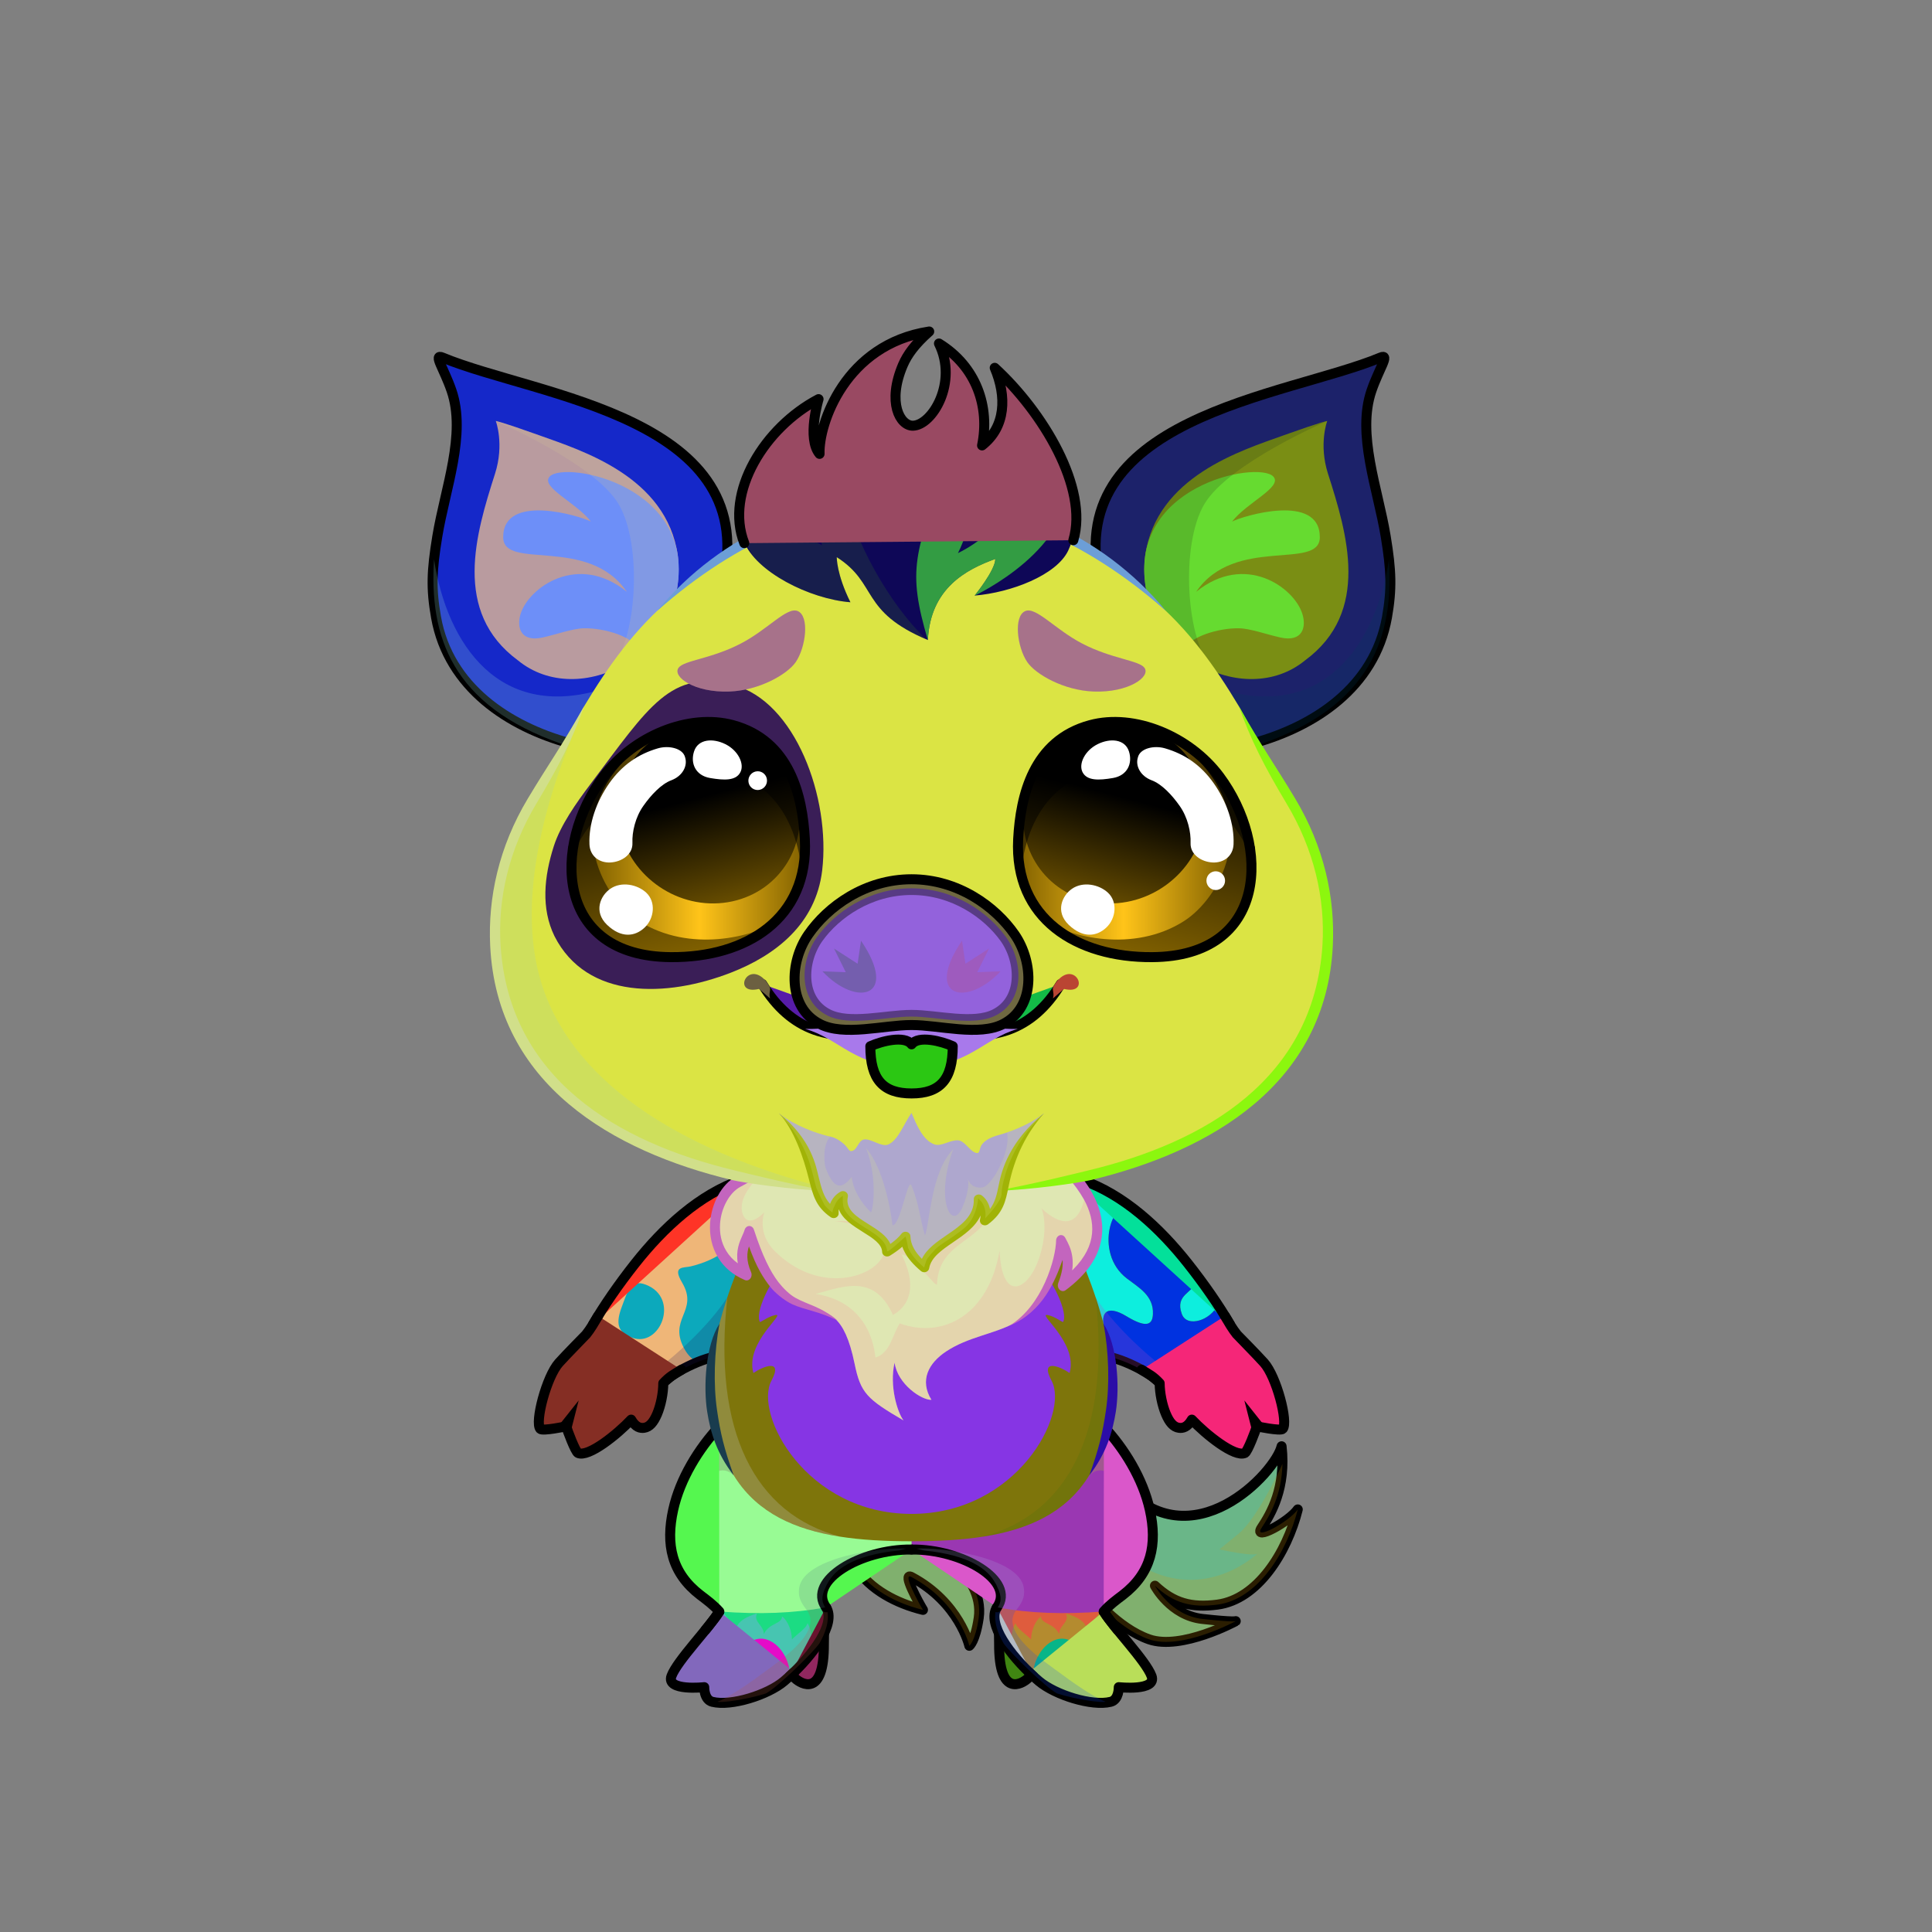 <svg xmlns="http://www.w3.org/2000/svg" xmlns:xlink="http://www.w3.org/1999/xlink" style="shape-rendering:geometricPrecision; text-rendering:geometricPrecision; image-rendering:optimizeQuality; fill-rule:evenodd; clip-rule:evenodd" version="1.1" viewBox="0 0 29000 29000" xml:space="preserve"><rect x="0" y="0" width="29000" height="29000" fill="#808080" stroke="none"/><defs><style type="text/css">.HairBack-Pig0fil0 {fill:none}
.Tail-Pig6fil10 {fill:black;fill-opacity:0.2}
.Tail-Pig6fil36 {fill:url(#Tail-Pig6id160)}
.Tail-Pig6str0 {stroke:black;stroke-width:150;stroke-linecap:round;stroke-linejoin:round}
.RightFoot-Pig10fil37 {fill:#ffe8f2}
.RightFoot-Pig10fil51 {fill:black;fill-opacity:0.4}
.RightFoot-Pig10fil44 {fill:url(#RightFoot-Pig10id138)}
.RightFoot-Pig10fil45 {fill:url(#RightFoot-Pig10id225)}
.RightFoot-Pig10fil40 {fill:black}
.RightFoot-Pig10fil10 {fill:black;fill-opacity:0.2}
.RightFoot-Pig10fil0 {fill:none}
.RightFoot-Pig10str2 {stroke:black;stroke-width:150;stroke-linecap:round;stroke-linejoin:round}
.RightLeg-Pig0fil52 {fill:url(#RightLeg-Pig0id37)}
.RightLeg-Pig0fil10 {fill:black;fill-opacity:0.2}
.RightLeg-Pig0fil0 {fill:none}
.RightLeg-Pig0str2 {stroke:black;stroke-width:150;stroke-linecap:round;stroke-linejoin:round}
.LeftFoot-Pig10fil37 {fill:#ffe8f2}
.LeftFoot-Pig10fil51 {fill:black;fill-opacity:0.4}
.LeftFoot-Pig10fil58 {fill:url(#LeftFoot-Pig10id135)}
.LeftFoot-Pig10fil59 {fill:url(#LeftFoot-Pig10id222)}
.LeftFoot-Pig10fil40 {fill:black}
.LeftFoot-Pig10fil10 {fill:black;fill-opacity:0.2}
.LeftFoot-Pig10fil0 {fill:none}
.LeftFoot-Pig10str2 {stroke:black;stroke-width:150;stroke-linecap:round;stroke-linejoin:round}
.LeftLeg-Pig0fil62 {fill:url(#LeftLeg-Pig0id49)}
.LeftLeg-Pig0fil10 {fill:black;fill-opacity:0.2}
.LeftLeg-Pig0fil0 {fill:none}
.LeftLeg-Pig0str2 {stroke:black;stroke-width:150;stroke-linecap:round;stroke-linejoin:round}
.RightHand-Pig3fil68 {fill:url(#RightHand-Pig3id57)}
.RightHand-Pig3fil72 {fill:url(#RightHand-Pig3id200)}
.RightHand-Pig3fil73 {fill:url(#RightHand-Pig3id13)}
.RightHand-Pig3fil10 {fill:black;fill-opacity:0.2}
.RightHand-Pig3fil0 {fill:none}
.RightHand-Pig3str0 {stroke:black;stroke-width:150;stroke-linecap:round;stroke-linejoin:round}
.RightPaw-Pig2fil42 {fill:#f7c1d9}
.RightPaw-Pig2fil10 {fill:black;fill-opacity:0.2}
.RightPaw-Pig2fil75 {fill:url(#RightPaw-Pig2id217)}
.RightPaw-Pig2fil40 {fill:black}
.RightPaw-Pig2fil0 {fill:none}
.RightPaw-Pig2str2 {stroke:black;stroke-width:150;stroke-linecap:round;stroke-linejoin:round}
.LeftHand-Pig3fil79 {fill:url(#LeftHand-Pig3id22)}
.LeftHand-Pig3fil82 {fill:url(#LeftHand-Pig3id63)}
.LeftHand-Pig3fil10 {fill:black;fill-opacity:0.2}
.LeftHand-Pig3fil0 {fill:none}
.LeftHand-Pig3str0 {stroke:black;stroke-width:150;stroke-linecap:round;stroke-linejoin:round}
.Body-Pig4fil83 {fill:url(#Body-Pig4id42)}
.Body-Pig4fil89 {fill:url(#Body-Pig4id152)}
.Body-Pig4fil10 {fill:black;fill-opacity:0.2}
.Body-Pig4fil84 {fill:black;fill-rule:nonzero}
.Body-Pig4fil90 {fill:url(#Body-Pig4id34)}
.Body-Pig4fil30 {fill:black;fill-rule:nonzero}
.LeftPaw-Pig2fil42 {fill:#f7c1d9}
.LeftPaw-Pig2fil10 {fill:black;fill-opacity:0.2}
.LeftPaw-Pig2fil92 {fill:url(#LeftPaw-Pig2id209)}
.LeftPaw-Pig2fil40 {fill:black}
.LeftPaw-Pig2fil0 {fill:none}
.LeftPaw-Pig2str2 {stroke:black;stroke-width:150;stroke-linecap:round;stroke-linejoin:round}
.Ears-Pig5fil122 {fill:url(#Ears-Pig5id38)}
.Ears-Pig5fil123 {fill:url(#Ears-Pig5id69)}
.Ears-Pig5fil10 {fill:black;fill-opacity:0.2}
.Ears-Pig5fil125 {fill:url(#Ears-Pig5id9)}
.Ears-Pig5fil126 {fill:url(#Ears-Pig5id66)}
.Ears-Pig5fil121 {fill:url(#Ears-Pig5id16)}
.Ears-Pig5str0 {stroke:black;stroke-width:150;stroke-linecap:round;stroke-linejoin:round}
.Ears-Pig5fil124 {fill:url(#Ears-Pig5id65)}
.Head-Pig1fil160 {fill:url(#Head-Pig1id50)}
.Head-Pig1fil161 {fill:url(#Head-Pig1id159)}
.Head-Pig1fil10 {fill:black;fill-opacity:0.2}
.Head-Pig1fil84 {fill:black;fill-rule:nonzero}
.Mouth-Pig2fil169 {fill:black}
.Mouth-Pig2fil0 {fill:none}
.Mouth-Pig2str0 {stroke:black;stroke-width:150;stroke-linecap:round;stroke-linejoin:round}
.Mouth-Pig2fil171 {fill:#FF9999}
.EyesClosed-Pig8fil38 {fill:#d18fad}
.EyesClosed-Pig8fil10 {fill:black;fill-opacity:0.2}
.EyesClosed-Pig8fil84 {fill:black;fill-rule:nonzero}
.Eyes-Pig8fil219 {fill:url(#Eyes-Pig8id171)}
.Eyes-Pig8fil220 {fill:url(#Eyes-Pig8id141)}
.Eyes-Pig8fil221 {fill:url(#Eyes-Pig8id89)}
.Eyes-Pig8fil148 {fill:black;fill-opacity:0.502}
.Eyes-Pig8fil173 {fill:white}
.Eyes-Pig8fil222 {fill:white;fill-rule:nonzero}
.Eyes-Pig8fil223 {fill:url(#Eyes-Pig8id169)}
.Eyes-Pig8fil224 {fill:url(#Eyes-Pig8id134)}
.Eyes-Pig8fil225 {fill:url(#Eyes-Pig8id97)}
.Eyes-Pig8fil0 {fill:none}
.Eyes-Pig8str0 {stroke:black;stroke-width:150;stroke-linecap:round;stroke-linejoin:round}
.Moustache-Pig2fil233 {fill:url(#Moustache-Pig2id17)}
.Moustache-Pig2fil84 {fill:black;fill-rule:nonzero}
.Moustache-Pig2fil10 {fill:black;fill-opacity:0.2}
.Nose-Pig4fil51 {fill:black;fill-opacity:0.4}
.Nose-Pig4fil241 {fill:url(#Nose-Pig4id192)}
.Nose-Pig4str0 {stroke:black;stroke-width:150;stroke-linecap:round;stroke-linejoin:round}
.Nose-Pig4fil242 {fill:none}
.Nose-Pig4str4 {stroke:black;stroke-width:200;stroke-linecap:round;stroke-linejoin:round;stroke-opacity:0.4}
.Hair-Pig1fil245 {fill:url(#Hair-Pig1id28)}
.Hair-Pig1fil10 {fill:black;fill-opacity:0.2}
.Hair-Pig1fil246 {fill:#f2bc6b;fill-opacity:0.702}
.Hair-Pig1fil0 {fill:none}
.Hair-Pig1str0 {stroke:black;stroke-width:150;stroke-linecap:round;stroke-linejoin:round}
</style><linearGradient gradientUnits="userSpaceOnUse" id="Tail-Pig6id160" x1="16539.8" x2="15598.6" xlink:href="#Tail-Pig6id5" y1="20846.6" y2="25368.4">
  </linearGradient><linearGradient gradientUnits="objectBoundingBox" id="RightFoot-Pig10id138" x1="80.951%" x2="19.047%" xlink:href="#RightFoot-Pig10id5" y1="87.601%" y2="12.399%">
  </linearGradient><linearGradient gradientUnits="objectBoundingBox" id="RightFoot-Pig10id225" x1="37.563%" x2="62.436%" xlink:href="#RightFoot-Pig10id5" y1="0%" y2="104.389%">
  </linearGradient><linearGradient gradientUnits="objectBoundingBox" id="RightLeg-Pig0id37" x1="50%" x2="50%" xlink:href="#RightLeg-Pig0id2" y1="100%" y2="0%">
  </linearGradient><linearGradient gradientUnits="objectBoundingBox" id="LeftFoot-Pig10id135" x1="19.049%" x2="80.953%" xlink:href="#LeftFoot-Pig10id5" y1="87.601%" y2="12.399%">
  </linearGradient><linearGradient gradientUnits="objectBoundingBox" id="LeftFoot-Pig10id222" x1="62.437%" x2="37.564%" xlink:href="#LeftFoot-Pig10id5" y1="0%" y2="104.389%">
  </linearGradient><linearGradient gradientUnits="objectBoundingBox" id="LeftLeg-Pig0id49" x1="50%" x2="50%" xlink:href="#LeftLeg-Pig0id2" y1="100%" y2="0%">
  </linearGradient><linearGradient gradientUnits="objectBoundingBox" id="RightHand-Pig3id57" x1="30.124%" x2="69.876%" xlink:href="#RightHand-Pig3id22" y1="2.322%" y2="97.678%">
  </linearGradient><linearGradient gradientUnits="userSpaceOnUse" id="RightHand-Pig3id200" x1="16918.7" x2="18125.8" xlink:href="#RightHand-Pig3id22" y1="18688.9" y2="20122.7">
  </linearGradient><linearGradient gradientUnits="userSpaceOnUse" id="RightHand-Pig3id13" x1="16743" x2="18301.5" y1="18596" y2="20215.5">
   <stop offset="0" style="stop-opacity:1; stop-color:#d18fad"/>
   <stop offset="0.722" style="stop-opacity:1; stop-color:#f7c1d9"/>
   <stop offset="1" style="stop-opacity:1; stop-color:#f7c1d9"/>
  </linearGradient><linearGradient gradientUnits="objectBoundingBox" id="RightPaw-Pig2id217" x1="50%" x2="50%" xlink:href="#RightPaw-Pig2id0" y1="100%" y2="0%">
  </linearGradient><linearGradient gradientUnits="objectBoundingBox" id="LeftHand-Pig3id22" x1="69.876%" x2="30.124%" y1="2.322%" y2="97.678%">
   <stop offset="0" style="stop-opacity:1; stop-color:#cc91ab"/>
   <stop offset="0.02" style="stop-opacity:1; stop-color:#cc91ab"/>
   <stop offset="0.922" style="stop-opacity:1; stop-color:#f3b8d3"/>
   <stop offset="1" style="stop-opacity:1; stop-color:#f3b8d3"/>
  </linearGradient><linearGradient gradientUnits="userSpaceOnUse" id="LeftHand-Pig3id63" x1="10915.9" x2="9127.09" xlink:href="#LeftHand-Pig3id13" y1="18319.6" y2="20179">
  </linearGradient><linearGradient gradientUnits="objectBoundingBox" id="Body-Pig4id42" x1="50%" x2="50%" y1="0%" y2="100%">
   <stop offset="0" style="stop-opacity:1; stop-color:#cc91ab"/>
   <stop offset="0.031" style="stop-opacity:1; stop-color:#cc91ab"/>
   <stop offset="0.529" style="stop-opacity:1; stop-color:#f3b8d3"/>
   <stop offset="1" style="stop-opacity:1; stop-color:#ffe8f2"/>
  </linearGradient><linearGradient gradientUnits="userSpaceOnUse" id="Body-Pig4id152" x1="13681.9" x2="13681.9" y1="22723.6" y2="18830">
   <stop offset="0" style="stop-opacity:1; stop-color:#fff2f6"/>
   <stop offset="0.459" style="stop-opacity:1; stop-color:#fff2f6"/>
   <stop offset="1" style="stop-opacity:1; stop-color:#f2dae1"/>
  </linearGradient><linearGradient gradientUnits="userSpaceOnUse" id="Body-Pig4id34" x1="11590.1" x2="15612" y1="17325.8" y2="20771.3">
   <stop offset="0" style="stop-opacity:1; stop-color:#d18fad"/>
   <stop offset="0.169" style="stop-opacity:1; stop-color:#d18fad"/>
   <stop offset="1" style="stop-opacity:1; stop-color:#f3b8d3"/>
  </linearGradient><linearGradient gradientUnits="objectBoundingBox" id="LeftPaw-Pig2id209" x1="50%" x2="50%" xlink:href="#LeftPaw-Pig2id0" y1="100%" y2="0%">
  </linearGradient><linearGradient gradientUnits="userSpaceOnUse" id="Ears-Pig5id38" x1="20240" x2="17177.4" xlink:href="#Ears-Pig5id9" y1="8255.77" y2="8255.77">
  </linearGradient><linearGradient gradientUnits="userSpaceOnUse" id="Ears-Pig5id69" x1="19810.4" x2="17175.1" xlink:href="#Ears-Pig5id66" y1="8632.32" y2="8401.76">
  </linearGradient><linearGradient gradientUnits="userSpaceOnUse" id="Ears-Pig5id16" x1="16438.6" x2="20876.9" y1="9204.54" y2="7320.6">
   <stop offset="0" style="stop-opacity:1; stop-color:#d18fad"/>
   <stop offset="0.6" style="stop-opacity:1; stop-color:#d18fad"/>
   <stop offset="1" style="stop-opacity:1; stop-color:#f7c1d9"/>
  </linearGradient><linearGradient gradientUnits="userSpaceOnUse" id="Ears-Pig5id65" x1="10925.3" x2="6486.99" xlink:href="#Ears-Pig5id16" y1="9204.54" y2="7320.6">
  </linearGradient><linearGradient gradientUnits="objectBoundingBox" id="Head-Pig1id50" x1="50%" x2="50%" xlink:href="#Head-Pig1id3" y1="100%" y2="0%">
  </linearGradient><linearGradient gradientUnits="userSpaceOnUse" id="Head-Pig1id159" x1="10433.5" x2="10113" xlink:href="#Head-Pig1id0" y1="14832.1" y2="10239.8">
  </linearGradient><linearGradient gradientUnits="userSpaceOnUse" id="Eyes-Pig8id171" x1="16625.5" x2="17463.3" xlink:href="#Eyes-Pig8id148" y1="14228.3" y2="10989.9">
  </linearGradient><linearGradient gradientUnits="userSpaceOnUse" id="Eyes-Pig8id141" x1="18471" x2="15272.2" xlink:href="#Eyes-Pig8id10" y1="12491" y2="12491">
  </linearGradient><linearGradient gradientUnits="userSpaceOnUse" id="Eyes-Pig8id89" x1="17072.7" x2="16378.9" xlink:href="#Eyes-Pig8id45" y1="10901.4" y2="13523.2">
  </linearGradient><linearGradient gradientUnits="userSpaceOnUse" id="Eyes-Pig8id169" x1="10738.4" x2="9900.62" xlink:href="#Eyes-Pig8id148" y1="14228.3" y2="10989.9">
  </linearGradient><linearGradient gradientUnits="userSpaceOnUse" id="Eyes-Pig8id134" x1="8892.85" x2="12091.7" xlink:href="#Eyes-Pig8id10" y1="12491" y2="12491">
  </linearGradient><linearGradient gradientUnits="userSpaceOnUse" id="Eyes-Pig8id97" x1="10291.2" x2="10985" xlink:href="#Eyes-Pig8id45" y1="10901.4" y2="13523.2">
  </linearGradient><linearGradient gradientUnits="userSpaceOnUse" id="Moustache-Pig2id17" x1="13681.9" x2="13681.9" y1="19026.5" y2="16705">
   <stop offset="0" style="stop-opacity:1; stop-color:#d9a04a"/>
   <stop offset="0.702" style="stop-opacity:1; stop-color:#f2bc6b"/>
   <stop offset="1" style="stop-opacity:1; stop-color:#f2bc6b"/>
  </linearGradient><linearGradient gradientUnits="userSpaceOnUse" id="Nose-Pig4id192" x1="13681.9" x2="13681.9" xlink:href="#Nose-Pig4id151" y1="13198.4" y2="15458.3">
  </linearGradient><linearGradient gradientUnits="userSpaceOnUse" id="Hair-Pig1id28" x1="13613.6" x2="13613.6" xlink:href="#Hair-Pig1id7" y1="9606.62" y2="4975.82">
  </linearGradient><linearGradient gradientUnits="userSpaceOnUse" id="Tail-Pig6id5" x1="18537.4" x2="18537.4" y1="11625" y2="5118.17">
   <stop offset="0" style="stop-opacity:1; stop-color:#d18fad"/>
   <stop offset="1" style="stop-opacity:1; stop-color:#f3b8d3"/>
  </linearGradient><linearGradient gradientUnits="userSpaceOnUse" id="RightFoot-Pig10id5" x1="18537.4" x2="18537.4" y1="11625" y2="5118.17">
   <stop offset="0" style="stop-opacity:1; stop-color:#d18fad"/>
   <stop offset="1" style="stop-opacity:1; stop-color:#f3b8d3"/>
  </linearGradient><linearGradient gradientUnits="userSpaceOnUse" id="RightLeg-Pig0id2" x1="11782.6" x2="11782.6" y1="24212.9" y2="21311.8">
   <stop offset="0" style="stop-opacity:1; stop-color:#ffe8f2"/>
   <stop offset="0.388" style="stop-opacity:1; stop-color:#ffe8f2"/>
   <stop offset="1" style="stop-opacity:1; stop-color:#f3b8d3"/>
  </linearGradient><linearGradient gradientUnits="userSpaceOnUse" id="LeftFoot-Pig10id5" x1="18537.4" x2="18537.4" y1="11625" y2="5118.17">
   <stop offset="0" style="stop-opacity:1; stop-color:#d18fad"/>
   <stop offset="1" style="stop-opacity:1; stop-color:#f3b8d3"/>
  </linearGradient><linearGradient gradientUnits="userSpaceOnUse" id="LeftLeg-Pig0id2" x1="11782.6" x2="11782.6" y1="24212.9" y2="21311.8">
   <stop offset="0" style="stop-opacity:1; stop-color:#ffe8f2"/>
   <stop offset="0.388" style="stop-opacity:1; stop-color:#ffe8f2"/>
   <stop offset="1" style="stop-opacity:1; stop-color:#f3b8d3"/>
  </linearGradient><linearGradient gradientUnits="objectBoundingBox" id="RightHand-Pig3id22" x1="69.876%" x2="30.124%" y1="2.322%" y2="97.678%">
   <stop offset="0" style="stop-opacity:1; stop-color:#cc91ab"/>
   <stop offset="0.02" style="stop-opacity:1; stop-color:#cc91ab"/>
   <stop offset="0.922" style="stop-opacity:1; stop-color:#f3b8d3"/>
   <stop offset="1" style="stop-opacity:1; stop-color:#f3b8d3"/>
  </linearGradient><linearGradient gradientUnits="userSpaceOnUse" id="RightPaw-Pig2id0" x1="16257.8" x2="16257.8" y1="21560.3" y2="23683.4">
   <stop offset="0" style="stop-opacity:1; stop-color:#d18fad"/>
   <stop offset="1" style="stop-opacity:1; stop-color:#f7c1d9"/>
  </linearGradient><linearGradient gradientUnits="userSpaceOnUse" id="LeftHand-Pig3id13" x1="16743" x2="18301.5" y1="18596" y2="20215.5">
   <stop offset="0" style="stop-opacity:1; stop-color:#d18fad"/>
   <stop offset="0.722" style="stop-opacity:1; stop-color:#f7c1d9"/>
   <stop offset="1" style="stop-opacity:1; stop-color:#f7c1d9"/>
  </linearGradient><linearGradient gradientUnits="userSpaceOnUse" id="LeftPaw-Pig2id0" x1="16257.8" x2="16257.8" y1="21560.3" y2="23683.4">
   <stop offset="0" style="stop-opacity:1; stop-color:#d18fad"/>
   <stop offset="1" style="stop-opacity:1; stop-color:#f7c1d9"/>
  </linearGradient><linearGradient gradientUnits="userSpaceOnUse" id="Ears-Pig5id9" x1="7123.9" x2="10186.5" y1="8255.77" y2="8255.77">
   <stop offset="0" style="stop-opacity:1; stop-color:#EFC4C1"/>
   <stop offset="1" style="stop-opacity:1; stop-color:#BD7D7D"/>
  </linearGradient><linearGradient gradientUnits="userSpaceOnUse" id="Ears-Pig5id66" x1="7553.46" x2="10188.8" y1="8632.32" y2="8401.76">
   <stop offset="0" style="stop-opacity:1; stop-color:#DB8885"/>
   <stop offset="1" style="stop-opacity:1; stop-color:#AF5960"/>
  </linearGradient><linearGradient gradientUnits="userSpaceOnUse" id="Head-Pig1id3" x1="18922.8" x2="18922.8" y1="11187.2" y2="5413.87">
   <stop offset="0" style="stop-opacity:1; stop-color:#cc91ab"/>
   <stop offset="0.388" style="stop-opacity:1; stop-color:#f3b8d3"/>
   <stop offset="1" style="stop-opacity:1; stop-color:#ffe8f2"/>
  </linearGradient><linearGradient gradientUnits="userSpaceOnUse" id="Head-Pig1id0" x1="16257.8" x2="16257.8" y1="21560.3" y2="23683.4">
   <stop offset="0" style="stop-opacity:1; stop-color:#d18fad"/>
   <stop offset="1" style="stop-opacity:1; stop-color:#f7c1d9"/>
  </linearGradient><linearGradient gradientUnits="userSpaceOnUse" id="Eyes-Pig8id148" x1="16641" x2="17334.4" y1="14255.9" y2="11076.2">
   <stop offset="0" style="stop-opacity:1; stop-color:#806000"/>
   <stop offset="1" style="stop-opacity:1; stop-color:black"/>
  </linearGradient><linearGradient gradientUnits="userSpaceOnUse" id="Eyes-Pig8id10" x1="15305.7" x2="18262.7" y1="12539.6" y2="12539.6">
   <stop offset="0" style="stop-opacity:1; stop-color:#806000"/>
   <stop offset="0.502" style="stop-opacity:1; stop-color:#ffc419"/>
   <stop offset="1" style="stop-opacity:1; stop-color:#806000"/>
  </linearGradient><linearGradient gradientUnits="userSpaceOnUse" id="Eyes-Pig8id45" x1="16680.3" x2="16680.3" y1="11243.5" y2="13543.4">
   <stop offset="0" style="stop-opacity:1; stop-color:black"/>
   <stop offset="0.4" style="stop-opacity:1; stop-color:black"/>
   <stop offset="1" style="stop-opacity:1; stop-color:#664c00"/>
  </linearGradient><linearGradient gradientUnits="userSpaceOnUse" id="Nose-Pig4id151" x1="13681.9" x2="13681.9" y1="13554.2" y2="15469.2">
   <stop offset="0" style="stop-opacity:1; stop-color:#FFCCCC"/>
   <stop offset="1" style="stop-opacity:1; stop-color:#DB9092"/>
  </linearGradient><linearGradient gradientUnits="userSpaceOnUse" id="Hair-Pig1id7" x1="17165.3" x2="17165.3" y1="19960.9" y2="12270.8">
   <stop offset="0" style="stop-opacity:1; stop-color:#d9a04a"/>
   <stop offset="1" style="stop-opacity:1; stop-color:#f2bc6b"/>
  </linearGradient></defs><g id="HairBack-Pig0">
 <animateTransform additive="sum" attributeName="transform" dur="10" repeatCount="indefinite" type="translate" values="0;0 200;0;0 200;0;0 200;0;0 200;0"/>
  <rect class="HairBack-Pig0fil0" height="890" width="890" x="13237" y="6590"/>
  <rect class="HairBack-Pig0fil0" height="890" width="890" x="13237" y="6590"/>
 </g><g id="Tail-Pig6">
  <path class="Tail-Pig6fil36 Tail-Pig6str0" d="M12854 22077c0,0 93,855 635,628 541,-226 613,-272 1259,-590 606,-333 14,-1382 2087,169 1053,1177 2314,-186 2402,-575 71,622 -161,1016 -299,1223 -138,208 412,-88 542,-275 -163,647 -602,1349 -1206,1429 -394,51 -659,-23 -938,-284 0,0 237,447 713,499 477,53 500,33 500,33 0,0 -816,442 -1301,273 -484,-169 -871,-670 -871,-670 0,0 146,601 375,746 228,146 -656,52 -803,-90 -148,-143 -384,-469 -434,-636 -50,-166 -158,-355 -222,-399 -63,-43 296,412 291,699 -4,288 -161,-161 -567,-300 -407,-139 -510,-291 -510,-291 0,0 236,265 184,619 -52,354 -141,419 -141,419 0,0 -149,-649 -868,-1032 -150,-80 115,400 172,493 -797,-197 -1567,-813 -1000,-2088z" style="fill:#6ab688"/>
  <path class="Tail-Pig6fil10" d="M19250 21974c-10,471 -195,782 -312,958 -138,208 412,-88 542,-275 -163,647 -602,1349 -1206,1429 -394,51 -659,-23 -938,-284 0,0 237,447 713,499 477,53 500,33 500,33 0,0 -816,442 -1301,273 -484,-169 -871,-670 -871,-670 0,0 146,601 375,746 228,146 -656,52 -803,-90 -148,-143 -384,-469 -434,-636 -50,-166 -158,-355 -222,-399 -63,-43 296,412 291,699 -4,288 -161,-161 -567,-300 -407,-139 -510,-291 -510,-291 0,0 236,265 184,619 -52,354 -141,419 -141,419 0,0 -149,-649 -868,-1032 -150,-80 115,400 172,493 -466,-115 -922,-373 -1108,-822 -15,-115 486,-391 842,-556 355,-165 3526,715 3586,746 962,512 1711,-224 1706,-217 -47,60 -576,-59 -576,-59 0,0 0,0 291,-238 290,-238 653,-1041 655,-1045z" style="fill:#d89709"/>
 </g><g id="RightFoot-Pig10">
  <path class="RightFoot-Pig10fil37" d="M16559 24190c54,65 143,233 173,292 63,268 -151,365 -297,365 -143,0 -686,-98 -894,289 -330,-192 -541,-572 -540,-565 -22,-43 -41,-85 -54,-126 -58,-176 -10,-247 31,-317 479,-107 1078,-83 1581,62z" style="fill:#df5c3d"/>
  <path class="RightFoot-Pig10fil51" d="M16379 24509c-102,-83 -47,-187 -378,-291 56,135 -98,169 -103,310 -77,-168 -271,-149 -273,-265 -88,64 -148,220 -148,347 -61,-70 -217,-166 -234,-246 -87,138 -61,367 -21,477 -1,-7 -11,103 319,295 -31,-82 100,-461 385,-504 199,-30 402,215 509,215 95,0 -8,-275 47,-353 50,-73 182,-37 250,-12 -29,-56 -62,-69 -93,-148 -38,-54 -20,-132 -138,-144 -22,95 -130,112 -122,319z" style="fill:#74d21a"/>
  <path class="RightFoot-Pig10fil44" d="M15011 24496c-3,101 -14,73 -14,176 -5,821 346,600 430,523 11,-11 59,-71 57,-73 -109,-146 -274,-300 -473,-626z" style="fill:#8a4a78"/>
  <path class="RightFoot-Pig10fil0 RightFoot-Pig10str2" d="M14995 24537c1,45 2,90 2,135 -5,821 346,600 430,523 4,-4 19,-23 37,-48" style="fill:#408612"/>
  <path class="RightFoot-Pig10fil45" d="M16755 24466c0,0 -224,-105 -293,-5 -54,78 49,353 -47,353 -106,0 -310,-245 -509,-215 -288,43 -418,429 -385,506 36,82 344,409 764,435 419,26 490,-14 487,-39 -3,-24 42,-150 42,-150 0,0 458,-59 491,-95 100,-109 -467,-691 -550,-790z" style="fill:#07b588"/>
  <polygon class="RightFoot-Pig10fil40" points="16740,25393 16571,24994 16934,25330 "/>
  <path class="RightFoot-Pig10fil0 RightFoot-Pig10str2" d="M16567 24189c147,241 633,739 718,969 84,231 -492,167 -492,167 0,0 5,189 -122,220 -281,70 -831,-103 -1075,-309 -49,-41 -100,-87 -150,-135" style="fill:#b9de59"/>
  <path class="RightFoot-Pig10fil0 RightFoot-Pig10str2" d="M16567 24189c45,73 121,170 208,277m-1262 697c-342,-311 -707,-789 -548,-1037" style="fill:#dcd8bc"/>
  <path class="RightFoot-Pig10fil10" d="M15252 24171c-250,336 427,769 691,965 282,210 555,378 651,406 -46,23 -445,-31 -727,-123 -179,-96 -710,-617 -803,-752 -94,-163 -147,-331 -119,-480 10,-21 22,-40 33,-59 85,-7 193,-3 274,43z" style="fill:#124af2"/>
 </g><g id="LeftFoot-Pig10">
  <path class="LeftFoot-Pig10fil37" d="M10805 24190c-54,65 -143,233 -174,292 -62,268 152,365 298,365 143,0 685,-98 894,289 330,-192 541,-572 540,-565 22,-43 40,-85 54,-126 58,-176 10,-247 -31,-317 -480,-107 -1078,-83 -1581,62z" style="fill:#1bdc83"/>
  <path class="LeftFoot-Pig10fil51" d="M10985 24509c102,-83 46,-187 377,-291 -55,135 99,169 104,310 77,-168 271,-149 273,-265 88,64 147,220 148,347 61,-70 217,-166 234,-246 87,138 61,367 21,477 1,-7 11,103 -319,295 31,-82 -100,-461 -385,-504 -199,-30 -403,215 -509,215 -96,0 7,-275 -47,-353 -50,-73 -182,-37 -251,-12 29,-56 63,-69 94,-148 38,-54 19,-132 137,-144 23,95 131,112 123,319z" style="fill:#89a3f6"/>
  <path class="LeftFoot-Pig10fil58" d="M12353 24496c3,101 14,73 14,176 5,821 -346,600 -430,523 -12,-11 -59,-71 -57,-73 109,-146 274,-300 473,-626z" style="fill:#316e60"/>
  <path class="LeftFoot-Pig10fil0 LeftFoot-Pig10str2" d="M12369 24537c-1,45 -2,90 -2,135 5,821 -346,600 -430,523 -4,-4 -19,-23 -37,-48" style="fill:#91275f"/>
  <path class="LeftFoot-Pig10fil59" d="M10608 24466c0,0 225,-105 294,-5 54,78 -49,353 47,353 106,0 309,-245 509,-215 288,43 418,429 384,506 -35,82 -343,409 -763,435 -419,26 -490,-14 -487,-39 3,-24 -42,-150 -42,-150 0,0 -458,-59 -491,-95 -101,-109 467,-691 549,-790z" style="fill:#e50bc8"/>
  <polygon class="LeftFoot-Pig10fil40" points="10624,25393 10793,24994 10430,25330 "/>
  <path class="LeftFoot-Pig10fil0 LeftFoot-Pig10str2" d="M10797 24189c-147,241 -633,739 -718,969 -85,231 492,167 492,167 0,0 -5,189 122,220 281,70 831,-103 1075,-309 49,-41 99,-87 150,-135" style="fill:#8268bc"/>
  <path class="LeftFoot-Pig10fil0 LeftFoot-Pig10str2" d="M10797 24189c-45,73 -121,170 -208,277m1262 697c341,-311 707,-789 548,-1037" style="fill:#56022b"/>
  <path class="LeftFoot-Pig10fil10" d="M12112 24171c250,336 -428,769 -691,965 -282,210 -555,378 -651,406 45,23 444,-31 727,-123 179,-96 710,-617 803,-752 94,-163 147,-331 119,-480 -10,-21 -22,-40 -33,-59 -85,-7 -193,-3 -274,43z" style="fill:#b55d41"/>
 </g><g id="RightLeg-Pig0">
  <path class="RightLeg-Pig0fil52" d="M16570 21416c0,0 1181,1189 570,2176 -128,221 -511,470 -581,598 -599,44 -1104,27 -1581,-62 45,-78 82,-155 -44,-376 -113,-198 -400,-446 -1252,-493 0,-147 0,-280 0,-522 373,-788 1598,-1745 2888,-1321z" style="fill:#9a37b2"/>
  <path class="RightLeg-Pig0fil10" d="M17192 23421c67,-141 106,-290 107,-439 2,-734 -540,-1374 -869,-1659l-157 688c26,45 52,90 79,136 387,-391 947,832 840,1274z" style="fill:#bfde0b"/>
  <path class="RightLeg-Pig0fil0 RightLeg-Pig0str2" d="M16570 21416c303,324 585,778 689,1246 115,521 25,950 -408,1282 -95,72 -194,144 -284,245m-1602 -63c284,-396 -518,-875 -1283,-867" style="fill:#da57ca"/>
  <path class="RightLeg-Pig0fil10" d="M13760 23246c341,-28 1532,124 1607,584 27,166 -52,256 -115,341 -93,-12 -184,-26 -274,-43 40,-70 74,-140 -11,-313 -8,-22 -19,-42 -33,-62l0 -1c-104,-182 -357,-408 -1066,-479 -35,-9 -71,-18 -108,-27z" style="fill:#aeabe2"/>
 </g><g id="LeftLeg-Pig0">
  <path class="LeftLeg-Pig0fil62" d="M10794 21416c0,0 -1181,1189 -570,2176 128,221 511,470 581,598 599,44 1104,27 1581,-62 -45,-78 -82,-155 44,-376 113,-198 400,-446 1252,-493 0,-147 0,-280 0,-522 -373,-788 -1598,-1745 -2888,-1321z" style="fill:#98fb94"/>
  <path class="LeftLeg-Pig0fil10" d="M10172 23421c-67,-141 -106,-290 -107,-439 -2,-734 540,-1374 869,-1659l157 688c-26,45 -53,90 -79,136 -388,-391 -947,832 -840,1274z" style="fill:#652e44"/>
  <path class="LeftLeg-Pig0fil0 LeftLeg-Pig0str2" d="M10794 21416c-303,324 -586,778 -689,1246 -115,521 -25,950 408,1282 95,72 193,144 284,245m1602 -63c-284,-396 517,-875 1283,-867" style="fill:#55f74f"/>
  <path class="LeftLeg-Pig0fil10" d="M13604 23246c-341,-28 -1532,124 -1607,584 -27,166 52,256 115,341 93,-12 184,-26 274,-43 -40,-70 -74,-140 11,-313 8,-22 19,-42 33,-62l0 -1c104,-182 357,-408 1066,-479 35,-9 71,-18 108,-27z" style="fill:#517884"/>
 </g><g id="RightHand-Pig3">
 <animateTransform additive="sum" attributeName="transform" dur="10" repeatCount="indefinite" type="translate" values="0;0 200;0;0 200;0;0 200;0;0 200;0"/>
  <path class="RightHand-Pig3fil68" d="M16231 17709c1005,345 1816,1398 2255,2162 -179,120 -922,667 -1129,836 -543,-402 -1045,-430 -1469,-362 -742,120 -1353,-1920 -931,-2545 422,-21 934,-40 1274,-91z" style="fill:#0deede"/>
  <path class="RightHand-Pig3fil72" d="M17009 18130c388,289 730,662 1010,1034 -11,18 -24,35 -38,51 -80,197 -346,216 -242,507 77,217 446,92 539,-140 10,-2 20,-3 30,-4 64,101 124,199 178,293 -179,120 -922,667 -1129,836 -230,-171 -453,-274 -666,-331 -46,-88 -49,-223 -81,-313 -134,-375 3,-486 300,-305 316,192 390,115 396,-33 12,-278 -212,-397 -393,-536 -506,-388 -211,-1241 96,-1059z" style="fill:#6ac10a"/>
  <path class="RightHand-Pig3fil73" d="M17009 18130c388,289 730,662 1010,1034 -11,18 -24,35 -38,51 -80,197 -346,216 -242,507 77,217 446,92 539,-140 10,-2 20,-3 30,-4 64,101 124,199 178,293 -170,144 -866,676 -1129,836 -230,-171 -453,-274 -666,-331 -46,-88 -49,-223 -81,-313 -134,-375 3,-486 300,-305 316,192 390,115 396,-33 12,-278 -212,-397 -393,-536 -506,-388 -211,-1241 96,-1059z" style="fill:#0032e0"/>
  <path class="RightHand-Pig3fil0 RightHand-Pig3str0" d="M16477 20333c179,24 366,81 561,178 100,50 205,104 305,189m1121 -817c-161,-280 -388,-607 -632,-916 -422,-534 -963,-1039 -1601,-1258 -90,-31 -172,-59 -246,-84" style="fill:#03e09a"/>
  <path class="RightHand-Pig3fil10" d="M17342 20696c-537,-391 -1034,-418 -1454,-351 -171,28 -335,-59 -481,-217 -325,-472 753,-1098 1039,-656 258,399 723,837 1098,1116 3,2 22,18 34,27l-219 113c-8,-18 -14,-30 -17,-32z" style="fill:#c447ca"/>
 </g><g id="LeftHand-Pig3">
 <animateTransform additive="sum" attributeName="transform" dur="10" repeatCount="indefinite" type="translate" values="0;0 200;0;0 200;0;0 200;0;0 200;0"/>
  <path class="LeftHand-Pig3fil79" d="M11133 17709c-1005,345 -1817,1398 -2255,2162 179,120 922,667 1128,836 544,-402 1046,-430 1470,-362 742,120 1352,-1920 931,-2545 -422,-21 -934,-40 -1274,-91z" style="fill:#0ca9bc"/>
  <path class="LeftHand-Pig3fil82" d="M10923 17792c-908,409 -1637,1369 -2045,2079 88,184 847,720 1128,836 157,-116 310,-201 459,-261l0 0c-76,-43 -134,-102 -176,-171 -287,-481 212,-583 -52,-1026 -151,-253 26,-215 130,-240 809,-197 1019,-809 556,-1217zm-1590 1825c91,-243 135,-418 357,-335 526,198 219,955 -203,797 -222,-83 -245,-219 -154,-462z" style="fill:#efb678"/>
  <path class="LeftHand-Pig3fil0 LeftHand-Pig3str0" d="M10887 20333c-179,24 -366,81 -561,178 -100,50 -205,104 -305,189m-1121 -817c161,-280 388,-607 632,-916 422,-534 963,-1039 1601,-1258 90,-31 171,-59 246,-84" style="fill:#fe3426"/>
  <path class="LeftHand-Pig3fil10" d="M10022 20696c537,-391 1034,-418 1454,-351 171,28 335,-59 481,-217 325,-472 -753,-1098 -1039,-656 -258,399 -723,837 -1098,1116 -3,2 -22,18 -34,27l219 113c8,-18 14,-30 17,-32z" style="fill:#1f165c"/>
 </g><g id="Body-Pig4">
 <animateTransform additive="sum" attributeName="transform" dur="10" repeatCount="indefinite" type="translate" values="0;0 200;0;0 200;0;0 200;0;0 200;0"/>
  <path class="Body-Pig4fil83" d="M13682 23135c-1548,0 -2752,-291 -2993,-1956 -147,-1014 391,-2287 991,-3420 634,80 1289,123 2002,142 713,-19 1367,-62 2002,-142 600,1133 1137,2406 991,3420 -242,1665 -1445,1956 -2993,1956z" style="fill:#7e750b"/>
  <path class="Body-Pig4fil89" d="M13682 18977c804,0 1496,-327 1870,-6 247,212 491,751 403,874 -42,-19 -128,-83 -224,-105 -187,-43 455,407 324,869 -145,-100 -451,-221 -271,115 269,502 -520,2000 -2102,2000 -1582,0 -2371,-1498 -2102,-2000 180,-336 -126,-215 -271,-115 -131,-462 511,-912 324,-869 -96,22 -182,86 -224,105 -88,-123 156,-662 403,-874 374,-321 1066,6 1870,6z" style="fill:#8635e4"/>
  <path class="Body-Pig4fil10" d="M12621 23067c-1016,-156 -1749,-629 -1932,-1888 -75,-519 29,-1106 229,-1707 -223,2001 402,3257 1703,3595z" style="fill:#d7e3fe"/>
  <path class="Body-Pig4fil84" d="M11012 22144c-250,-321 -348,-641 -397,-954 -59,-377 -24,-998 184,-1320 -78,421 -93,905 -36,1298 50,341 104,572 249,976z" style="fill:#193c4e"/>
  <path class="Body-Pig4fil10" d="M14743 23067c1016,-156 1749,-629 1932,-1888 75,-519 -29,-1106 -229,-1707 223,2001 -402,3257 -1703,3595z" style="fill:#44700a"/>
  <path class="Body-Pig4fil84" d="M16352 22144c250,-321 347,-641 397,-954 59,-377 24,-998 -184,-1320 78,421 93,905 36,1298 -50,341 -104,572 -249,976z" style="fill:#2b0da7"/>
  <path class="Body-Pig4fil84" d="M12471 19048c14,90 4,320 274,403 104,32 268,2 338,-92 41,-54 108,-17 116,35 27,176 135,303 267,367 69,33 144,49 218,46 72,-2 143,-23 205,-64 110,-73 193,-211 207,-426 2,-41 34,-72 70,-69 27,2 48,21 57,47 49,115 191,167 298,161 199,-12 328,-149 389,-357 24,291 -131,492 -383,506 -114,7 -234,-31 -324,-111 -43,180 -134,304 -248,378 -81,54 -173,81 -267,85 -93,3 -187,-17 -273,-58 -141,-68 -261,-192 -318,-364 -112,74 -260,99 -386,61 -266,-82 -287,-394 -240,-548z" style="fill:#1c1015"/>
  <path class="Body-Pig4fil90" d="M11076 17739c-186,103 -324,356 -342,625 -20,297 105,612 472,769 -154,-354 10,-517 41,-644 629,1947 1271,471 1581,1982 90,440 185,529 734,850 -93,-123 -214,-520 -134,-867 44,325 409,565 553,558 -180,-292 -45,-549 219,-725 665,-442 1499,-144 1727,-1661 81,149 165,311 26,667 694,-509 592,-1074 261,-1520 -1138,-1530 -3211,-1103 -5138,-34z" style="fill:#dfe7b3"/>
  <path class="Body-Pig4fil10" d="M13403 19738c104,-58 441,-278 131,-908 186,27 528,522 531,444 24,-543 475,-605 718,-921 190,-246 255,-513 249,-778 -160,163 -701,297 -619,405 83,109 -227,825 -552,757 -232,-49 -114,-432 -1325,-407 1660,188 159,1510 -907,449 -275,-273 -156,-583 -156,-583 0,0 -242,264 -325,25 -83,-238 194,-503 194,-503 93,-252 -60,32 -185,-23l0 0c-108,92 -217,192 -317,298 -59,109 -97,238 -106,371 -20,297 105,612 472,769 -154,-354 10,-517 41,-644 629,1947 1271,471 1581,1982 90,440 185,529 734,850 -93,-123 -214,-520 -134,-867 44,325 409,565 553,558 -180,-292 -45,-549 219,-725 665,-442 1499,-144 1727,-1661 81,149 165,311 26,667 459,-337 570,-697 497,-1032 -60,-141 -119,-271 -158,-374l0 0c0,9 -63,799 -659,251 82,197 51,578 -87,876 -174,375 -511,490 -542,-243 -162,965 -844,1330 -1499,1094 -111,170 -138,441 -364,513 -10,2 -13,-813 -896,-956 417,-114 883,-304 1158,316z" style="fill:#fc8c97"/>
  <path class="Body-Pig4fil30" d="M11109 17817c-80,44 -151,122 -204,219 -54,98 -89,215 -97,335 -9,140 18,284 95,408 41,68 98,131 172,184 -33,-192 25,-321 70,-422 13,-29 25,-55 30,-75 12,-47 53,-73 93,-60 25,8 44,31 51,59 126,387 243,621 364,779 76,97 167,186 255,236 182,104 384,130 634,342 -272,-137 -486,-158 -675,-242 -134,-61 -274,-187 -329,-256 -115,-147 -210,-297 -326,-615 -30,91 -44,210 30,382 10,21 13,47 5,72 -14,45 -58,68 -96,51 -186,-79 -316,-197 -400,-334 -99,-160 -134,-345 -122,-522 10,-149 53,-294 120,-415 67,-123 159,-223 265,-282 1052,-584 2149,-978 3119,-972 832,6 1570,305 2108,1028 47,63 90,129 126,195 106,194 165,405 144,623 -21,217 -121,437 -332,648 -63,63 -134,124 -215,184 -21,15 -47,18 -71,5 -38,-19 -55,-71 -38,-114 59,-152 73,-262 65,-348 -116,323 -295,778 -797,989 494,-300 697,-1007 700,-1288 7,-47 45,-79 86,-71 24,5 42,21 53,44 44,81 89,166 104,285 8,59 9,125 -2,200l17 -17c180,-180 264,-361 281,-536 17,-175 -32,-348 -121,-511 -34,-60 -72,-119 -113,-175 -507,-681 -1206,-962 -1996,-968 -945,-6 -2020,381 -3053,955z" style="fill:#c365be"/>
 </g><g id="RightPaw-Pig2">
 <animateTransform additive="sum" attributeName="transform" dur="10" repeatCount="indefinite" type="translate" values="0;0 200;0;0 200;0;0 200;0;0 200;0"/>
  <path class="RightPaw-Pig2fil42" d="M18486 19871c155,269 247,281 434,498 211,244 446,948 341,1067 -34,39 -389,8 -389,8 -15,58 -145,373 -188,392 -161,73 -598,-324 -814,-554 -63,111 -195,178 -216,147 -79,-27 -146,-195 -211,-374 -34,-92 -45,-318 -86,-348 139,-387 621,-775 1129,-836z" style="fill:#54a99f"/>
  <path class="RightPaw-Pig2fil10" d="M17452 20518c31,24 62,48 92,70 4,3 39,31 43,34 13,14 26,28 39,43 79,93 97,228 104,283 2,13 3,21 4,24 -2,92 -166,169 -227,208 0,-8 -67,-223 -116,-364 0,-31 3,-54 -7,-90 -9,-6 -18,-13 -27,-19 23,-64 55,-127 95,-189z" style="fill:#6739f8"/>
  <path class="RightPaw-Pig2fil75" d="M18910 20358c-402,-76 -337,407 -242,635 -239,-309 -538,-414 -692,-297 -104,79 -113,131 -203,226 -99,104 -339,-108 -394,-184 -18,147 139,645 275,691 21,31 153,-36 216,-147 216,230 653,627 814,554 43,-19 173,-334 188,-392 0,0 355,31 389,-8 109,-123 -135,-862 -351,-1078z" style="fill:#2b0287"/>
  <path class="RightPaw-Pig2fil10" d="M18804 21498c-67,307 -352,47 -875,-255 4,66 -100,45 -131,-12 -41,-92 -52,-190 -68,-283 -88,22 -225,-79 -303,-156 -5,-5 -11,-11 -16,-16 49,174 144,541 243,653 90,2 173,-72 216,-147 199,212 579,572 803,508 84,-24 78,-133 131,-292z" style="fill:#56c350"/>
  <path class="RightPaw-Pig2fil0 RightPaw-Pig2str2" d="M17136 20561c121,75 170,94 271,202 1,149 38,330 93,461 54,128 115,197 196,208 55,8 128,-6 194,-123 208,221 642,571 796,501 41,-19 164,-344 179,-400 0,0 356,75 389,38 86,-99 -94,-785 -280,-992 -109,-122 -404,-420 -409,-427 -68,-85 -123,-182 -179,-276" style="fill:#f52678"/>
  <polygon class="RightPaw-Pig2fil40" points="18796,21484 18678,21021 18973,21393 "/>
 </g><g id="LeftPaw-Pig2">
 <animateTransform additive="sum" attributeName="transform" dur="10" repeatCount="indefinite" type="translate" values="0;0 200;0;0 200;0;0 200;0;0 200;0"/>
  <path class="LeftPaw-Pig2fil42" d="M8878 19871c-155,269 -247,281 -434,498 -211,244 -446,948 -341,1067 34,39 388,8 388,8 16,58 146,373 189,392 161,73 598,-324 814,-554 63,111 195,178 216,147 79,-27 146,-195 211,-374 34,-92 45,-318 85,-348 -138,-387 -621,-775 -1128,-836z" style="fill:#b08cc3"/>
  <path class="LeftPaw-Pig2fil10" d="M9912 20518c-31,24 -62,48 -92,70 -4,3 -39,31 -43,34 -14,14 -27,28 -39,43 -79,93 -97,228 -104,283 -2,13 -3,21 -4,24 2,92 166,169 226,208 0,-8 68,-223 117,-364 -1,-31 -3,-54 7,-90 9,-6 18,-13 26,-19 -22,-64 -54,-127 -94,-189z" style="fill:#9e7adc"/>
  <path class="LeftPaw-Pig2fil92" d="M8454 20358c401,-76 337,407 242,635 239,-309 538,-414 692,-297 104,79 113,131 203,226 99,104 339,-108 394,-184 18,147 -140,645 -275,691 -21,31 -153,-36 -216,-147 -216,230 -653,627 -814,554 -43,-19 -173,-334 -189,-392 0,0 -354,31 -388,-8 -109,-123 135,-862 351,-1078z" style="fill:#5730b6"/>
  <path class="LeftPaw-Pig2fil10" d="M8560 21498c67,307 352,47 875,-255 -5,66 100,45 131,-12 40,-92 52,-190 68,-283 88,22 225,-79 303,-156 5,-5 11,-11 16,-16 -49,174 -144,541 -243,653 -90,2 -173,-72 -216,-147 -199,212 -579,572 -803,508 -84,-24 -79,-133 -131,-292z" style="fill:#92ff94"/>
  <path class="LeftPaw-Pig2fil0 LeftPaw-Pig2str2" d="M10228 20561c-121,75 -170,94 -272,202 0,149 -37,330 -92,461 -55,128 -115,197 -196,208 -55,8 -128,-6 -194,-123 -208,221 -642,571 -797,501 -41,-19 -163,-344 -178,-400 0,0 -356,75 -389,38 -86,-99 94,-785 280,-992 109,-122 404,-420 409,-427 68,-85 123,-182 179,-276" style="fill:#852e24"/>
  <polygon class="LeftPaw-Pig2fil40" points="8568,21484 8686,21021 8391,21393 "/>
 </g><g id="Ears-Pig5">
 <animateTransform additive="sum" attributeName="transform" dur="10" repeatCount="indefinite" type="translate" values="0;0 200;0;0 200;0;0 200;0;0 200;0"/>
  <path class="Ears-Pig5fil121 Ears-Pig5str0" d="M16533 8830c-680,-2575 2779,-2876 4190,-3464 145,-61 -24,170 -136,496 -226,656 95,1473 213,2190 85,515 94,787 19,1214 -188,1057 -1098,1639 -1998,1888 -347,96 -1936,-235 -2288,-2324z" style="fill:#1c226a"/>
  <path class="Ears-Pig5fil122" d="M17190 8336c171,-1185 1444,-1573 2080,-1802 584,-209 652,-215 652,-215 0,0 -131,347 12,793 288,900 643,2073 -344,2800 -913,751 -2571,-82 -2400,-1576z" style="fill:#7a8e14"/>
  <path class="Ears-Pig5fil123" d="M17214 8901c-342,-1611 1672,-1992 1899,-1748 146,157 -399,390 -619,676 159,-84 1318,-437 1317,235 -1,506 -1278,-30 -1856,819 731,-591 1466,-71 1593,329 64,198 6,432 -329,357 -207,-46 -453,-135 -617,-138 -321,-8 -767,140 -796,306 -364,643 -645,-335 -592,-836z" style="fill:#66db30"/>
  <path class="Ears-Pig5fil10" d="M19922 6319c0,0 -1474,633 -1842,1244 -367,611 -278,2070 124,2484 -392,174 -602,-544 -860,-769 -132,-268 -195,-586 -154,-942 171,-1185 1444,-1573 2080,-1802 584,-209 652,-215 652,-215z" style="fill:#23381c"/>
  <path class="Ears-Pig5fil10" d="M20849 8396c-193,1268 -982,2461 -2594,1928 -102,-34 565,882 676,843 1659,-578 1991,-1620 1918,-2771z" style="fill:#013d5b"/>
  <path class="Ears-Pig5fil124 Ears-Pig5str0" d="M10831 8830c679,-2575 -2780,-2876 -4190,-3464 -145,-61 24,170 136,496 226,656 -95,1473 -213,2190 -85,515 -95,787 -19,1214 188,1057 1098,1639 1998,1888 346,96 1936,-235 2288,-2324z" style="fill:#1528c9"/>
  <path class="Ears-Pig5fil125" d="M10174 8336c-171,-1185 -1444,-1573 -2080,-1802 -584,-209 -652,-215 -652,-215 0,0 131,347 -12,793 -288,900 -643,2073 344,2800 913,751 2571,-82 2400,-1576z" style="fill:#b99b9f"/>
  <path class="Ears-Pig5fil126" d="M10150 8901c342,-1611 -1673,-1992 -1899,-1748 -146,157 399,390 619,676 -159,-84 -1318,-437 -1317,235 1,506 1278,-30 1856,819 -731,-591 -1466,-71 -1594,329 -63,198 -5,432 330,357 207,-46 453,-135 617,-138 321,-8 767,140 796,306 364,643 645,-335 592,-836z" style="fill:#6d8ff8"/>
  <path class="Ears-Pig5fil10" d="M7442 6319c0,0 1474,633 1841,1244 368,611 279,2070 -123,2484 392,174 602,-544 860,-769 132,-268 195,-586 154,-942 -171,-1185 -1444,-1573 -2080,-1802 -584,-209 -652,-215 -652,-215z" style="fill:#d6c499"/>
  <path class="Ears-Pig5fil10" d="M6515 8396c193,1268 982,2461 2594,1928 102,-34 -565,882 -676,843 -1659,-578 -1991,-1620 -1918,-2771z" style="fill:#a2e7e0"/>
 </g><g id="Head-Pig1">
 <animateTransform additive="sum" attributeName="transform" dur="10" repeatCount="indefinite" type="translate" values="0;0 200;0;0 200;0;0 200;0;0 200;0"/>
  <path class="Head-Pig1fil160" d="M10090 8967c-564,472 -965,1039 -1323,1636 -28,46 -55,102 -82,149 -105,179 -200,391 -302,573 -611,1185 -1006,1397 -934,2868 118,2421 2509,3357 4628,3643 571,77 1124,101 1605,101 481,0 1034,-24 1605,-101 2119,-286 4510,-1222 4628,-3643 72,-1471 -323,-1683 -934,-2868 -102,-182 -198,-394 -302,-573 -28,-47 -54,-103 -82,-149 -358,-597 -759,-1164 -1324,-1636 -1249,-1046 -2354,-1447 -3590,-1474l-1 0 -1 0c-1236,27 -2341,428 -3591,1474z" style="fill:#dbe444"/>
  <path class="Head-Pig1fil161" d="M11011 10284c-943,-245 -1264,313 -2147,1484 -218,289 -451,622 -550,930 -149,463 -194,939 9,1354 485,957 1684,924 2653,546 659,-257 1269,-724 1365,-1531 130,-1092 -406,-2543 -1330,-2783z" style="fill:#3a1e57"/>
  <path class="Head-Pig1fil10" d="M8595 11042c-473,768 -891,1422 -1070,2009 -158,520 -73,1353 39,1856 421,1891 2663,2792 5075,2988 -2326,-552 -4001,-1593 -4496,-3087 -323,-975 -154,-2267 452,-3766z" style="fill:#9ccfc1"/>
  <path class="Head-Pig1fil84" d="M9861 9172c974,-1177 2398,-1757 3821,-1747 1423,-10 2847,570 3821,1747 -1223,-1081 -2522,-1612 -3821,-1603 -1299,-9 -2598,522 -3821,1603z" style="fill:#6c9ed7"/>
  <path class="Head-Pig1fil84" d="M8768 10601c-179,508 -382,903 -718,1463 -406,679 -582,1421 -536,2131 131,1999 1755,2951 3508,3372 210,51 827,205 1390,308 -522,-14 -1257,-122 -1418,-161 -1810,-434 -3533,-1443 -3636,-3515 -36,-724 131,-1489 564,-2211 314,-524 479,-741 846,-1387z" style="fill:#d1df8a"/>
  <path class="Head-Pig1fil84" d="M18596 10601c179,508 382,903 717,1463 407,679 583,1421 537,2131 -131,1999 -1755,2951 -3508,3372 -210,51 -828,205 -1390,308 522,-14 1257,-122 1418,-161 1810,-434 3533,-1443 3636,-3515 36,-724 -131,-1489 -564,-2211 -314,-524 -479,-741 -846,-1387z" style="fill:#8cf70e"/>
 </g><g id="Mouth-Pig2">
 <animateTransform additive="sum" attributeName="transform" dur="10" repeatCount="indefinite" type="translate" values="0;0 200;0;0 200;0;0 200;0;0 200;0"/>
  <path class="Mouth-Pig2fil0 Mouth-Pig2str0" d="M11442 14771c422,692 1031,912 1921,686" style="fill:#571ca9"/>
  <path class="Mouth-Pig2fil0 Mouth-Pig2str0" d="M15922 14771c-422,692 -1031,912 -1921,686" style="fill:#13bc47"/>
  <path class="Mouth-Pig2fil169" d="M13682 16032c-867,-16 -1064,-437 -1597,-588 1043,27 1558,-655 1568,-1016l29 0 0 0 0 0 29 0c10,361 525,1043 1568,1016 -534,151 -730,572 -1597,588z" style="fill:#a879eb"/>
  <path class="Mouth-Pig2fil169" d="M15812 14810c-26,42 19,100 -7,175 -3,9 159,-142 169,-140 407,96 174,-441 -104,-122 -22,24 -36,52 -58,87z" style="fill:#ba4533"/>
  <path class="Mouth-Pig2fil169" d="M11552 14810c26,42 -19,100 7,175 3,9 -159,-142 -169,-140 -407,96 -174,-441 104,-122 21,24 36,52 58,87z" style="fill:#6c6041"/>
  <path class="Mouth-Pig2fil171 Mouth-Pig2str0" d="M13683 15676c-104,-138 -453,-47 -619,28 0,501 192,709 619,709 426,0 618,-208 618,-709 -166,-75 -514,-166 -618,-28z" style="fill:#2bc713"/>
 </g><g id="EyesClosed-Pig8">
 <animateTransform additive="sum" attributeName="transform" dur="10" repeatCount="indefinite" type="translate" values="0;0 200;0;0 200;0;0 200;0;0 200;0"/>
  <g id="_2991550376624">
   <path class="EyesClosed-Pig8fil38" d="M17178 10023c-83,-111 -492,-133 -934,-363 -406,-211 -691,-555 -853,-488 -181,74 -124,545 30,768 127,183 548,424 993,440 526,20 864,-223 764,-357z"/>
   <path class="EyesClosed-Pig8fil10" d="M17178 10023c-83,-111 -492,-133 -934,-363 -406,-211 -691,-555 -853,-488 -181,74 -124,545 30,768 127,183 548,424 993,440 526,20 864,-223 764,-357z"/>
  </g>
  <path class="EyesClosed-Pig8fil38" d="M10186 10023c82,-111 492,-133 934,-363 406,-211 691,-555 853,-488 181,74 124,545 -30,768 -127,183 -548,424 -993,440 -526,20 -864,-223 -764,-357z"/>
  <path class="EyesClosed-Pig8fil10" d="M10186 10023c82,-111 492,-133 934,-363 406,-211 691,-555 853,-488 181,74 124,545 -30,768 -127,183 -548,424 -993,440 -526,20 -864,-223 -764,-357z"/>
  <path class="EyesClosed-Pig8fil84" d="M15422 13381c-59,49 -22,110 41,82 395,-176 1899,-774 2863,-740 141,5 223,13 350,46 63,16 110,33 136,10 83,-74 -68,-164 -114,-197 -681,-483 -1946,-15 -3276,799z"/>
  <path class="EyesClosed-Pig8fil84" d="M11942 13381c58,49 22,110 -41,82 -395,-176 -1900,-774 -2863,-740 -141,5 -223,13 -350,46 -63,16 -110,33 -136,10 -83,-74 68,-164 114,-197 681,-483 1946,-15 3276,799z"/>
 </g><g id="Eyes-Pig8">
 <animate attributeName="opacity" dur="10" repeatCount="indefinite" values="0;1;1;1;1;1;1;1;1;1;1;1;1;1;1;1;1;1;1;1;1;1;1;1;1;1;1;1;1;1;1;1;1;1;1;1;1;1;1;1;1;1;1;1;1;1;1;1;1;1;1;1;1;1;1;1;1;1;1;1;1;1;1;1;1;1;1;1;1;1;1;1;1;1;1;1;1;1;1;1;1;1;1;1;0;0"/>
 <animateTransform additive="sum" attributeName="transform" dur="10" repeatCount="indefinite" type="translate" values="0;0 200;0;0 200;0;0 200;0;0 200;0"/>
  <g id="_2991533213520">
   <path class="Eyes-Pig8fil219" d="M17294 14367c-1041,2 -1801,-426 -1972,-1265 -90,-445 -55,-1064 280,-1669 199,-361 486,-480 763,-549 707,-177 2129,356 2399,1625 187,878 -188,1856 -1470,1858z"/>
   <path class="Eyes-Pig8fil220" d="M15272 12743c71,-922 638,-1723 1274,-1835 94,-16 186,-26 277,-29 482,20 907,238 1222,593 844,949 263,2015 -276,2356 -756,480 -1722,238 -2090,-13 -348,-237 -398,-722 -407,-1072z"/>
   <path class="Eyes-Pig8fil221" d="M17079 10895c-729,-159 -1479,303 -1674,1030 -196,728 237,1446 967,1605 730,158 1480,-303 1675,-1031 195,-727 -238,-1446 -968,-1604z"/>
   <path class="Eyes-Pig8fil148" d="M15307 13322c-174,-871 104,-2304 1058,-2438 642,-91 1403,99 1803,589 326,401 613,1034 641,1475 -345,-1011 -1438,-1462 -2131,-1396 -879,84 -1327,763 -1371,1770z"/>
   <g>
    <path class="Eyes-Pig8fil173" d="M16474 11171c-190,95 -290,298 -223,423 68,126 242,121 456,84 215,-37 298,-220 238,-402 -61,-183 -281,-200 -471,-105z"/>
    <circle class="Eyes-Pig8fil173" r="179" transform="matrix(-0.781 -0.026 -0.023 0.786 18248.8 13219)"/>
    <path class="Eyes-Pig8fil173" d="M16631 13400c-135,-126 -375,-173 -540,-59 -146,100 -258,341 -48,542 210,200 415,179 562,41 147,-137 174,-386 26,-524z"/>
    <path class="Eyes-Pig8fil222" d="M17871 12654c-7,172 161,284 332,292 171,8 306,-100 313,-272 13,-309 -105,-644 -298,-918 -192,-272 -435,-438 -733,-524 -164,-47 -373,1 -405,137 -41,131 42,281 206,343 152,56 307,222 422,386 119,169 170,389 163,556z"/>
   </g>
   <path class="Eyes-Pig8fil0 Eyes-Pig8str0" d="M17294 14367c1741,-11 1786,-1674 1010,-2714 -449,-602 -1280,-948 -1939,-769 -856,231 -1048,1062 -1082,1712 -62,1192 877,1779 2011,1771z"/>
  </g>
  <g id="_2991533208336">
   <path class="Eyes-Pig8fil223" d="M10070 14367c1041,2 1801,-426 1971,-1265 91,-445 56,-1064 -279,-1669 -199,-361 -486,-480 -763,-549 -707,-177 -2130,356 -2399,1625 -187,878 188,1856 1470,1858z"/>
   <path class="Eyes-Pig8fil224" d="M12092 12743c-71,-922 -638,-1723 -1274,-1835 -94,-16 -186,-26 -277,-29 -482,20 -907,238 -1222,593 -844,949 -263,2015 275,2356 757,480 1723,238 2091,-13 348,-237 398,-722 407,-1072z"/>
   <path class="Eyes-Pig8fil225" d="M10284 10895c730,-159 1480,303 1675,1030 196,728 -238,1446 -967,1605 -730,158 -1480,-303 -1675,-1031 -195,-727 238,-1446 967,-1604z"/>
   <path class="Eyes-Pig8fil148" d="M12057 13322c174,-871 -104,-2304 -1058,-2438 -642,-91 -1403,99 -1803,589 -326,401 -613,1034 -641,1475 345,-1011 1438,-1462 2131,-1396 879,84 1327,763 1371,1770z"/>
   <path class="Eyes-Pig8fil173" d="M10890 11171c190,95 290,298 222,423 -67,126 -241,121 -455,84 -215,-37 -299,-220 -238,-402 61,-183 281,-200 471,-105z"/>
   <circle class="Eyes-Pig8fil173" r="179" transform="matrix(0.781 -0.026 0.023 0.786 11373.3 11717.7)"/>
   <path class="Eyes-Pig8fil173" d="M9701 13400c-135,-126 -375,-173 -540,-59 -146,100 -258,341 -48,542 210,200 415,179 562,41 147,-137 173,-386 26,-524z"/>
   <path class="Eyes-Pig8fil222" d="M9493 12654c7,172 -161,284 -332,292 -171,8 -306,-100 -313,-272 -13,-309 105,-644 298,-918 192,-272 435,-438 732,-524 165,-47 374,1 406,137 41,131 -42,281 -207,343 -151,56 -306,222 -421,386 -119,169 -170,389 -163,556z"/>
   <path class="Eyes-Pig8fil0 Eyes-Pig8str0" d="M10070 14367c-1741,-11 -1787,-1674 -1010,-2714 449,-602 1280,-948 1939,-769 856,231 1048,1062 1082,1712 62,1192 -877,1779 -2011,1771z"/>
  </g>
 </g><g id="Moustache-Pig2">
 <animateTransform additive="sum" attributeName="transform" dur="10" repeatCount="indefinite" type="translate" values="0;0 200;0;0 200;0;0 200;0;0 200;0"/>
  <path class="Moustache-Pig2fil233" d="M13682 16705c-113,158 -200,413 -351,475 -97,41 -250,-87 -355,-77 -102,10 -108,186 -210,174 -22,-3 -41,-47 -79,-86 -53,-55 -144,-112 -201,-124 -375,-83 -700,-267 -799,-362 710,757 387,1208 827,1509 -12,-106 46,-213 139,-265 -97,435 654,494 663,841 137,-84 223,-161 276,-230 2,126 61,282 281,466 72,-423 838,-496 818,-1026 84,63 123,194 92,322 481,-356 26,-764 894,-1617 -165,136 -419,259 -692,334 -110,30 -193,73 -242,135 -55,68 -21,166 -112,124 -90,-41 -156,-179 -256,-182 -123,-3 -245,98 -350,61 -173,-61 -267,-295 -343,-472z" style="fill:#aea7ce"/>
  <path class="Moustache-Pig2fil84" d="M11692 16711c493,395 556,796 599,968 39,155 71,285 168,392 5,-13 11,-27 18,-40 31,-58 78,-109 138,-142 35,-20 81,-9 102,25 10,16 13,35 9,52 -41,190 137,301 310,409 138,87 274,172 329,297 26,-19 50,-37 70,-55 41,-34 72,-67 96,-98 24,-32 70,-39 104,-17 21,15 32,37 31,59 2,53 15,112 51,178 27,49 65,101 121,157 72,-151 224,-255 379,-361 201,-138 409,-280 400,-533 -2,-39 31,-71 72,-72 19,-1 36,5 49,15 55,41 95,103 115,174 3,10 5,19 7,29 81,-107 104,-225 132,-363 45,-228 163,-655 677,-1072 -256,293 -440,642 -530,1097 -44,221 -79,397 -309,568l0 0c-17,12 -40,18 -63,13 -40,-8 -65,-46 -57,-84 5,-20 8,-41 9,-62 -80,175 -249,290 -414,403 -166,114 -328,224 -357,386 -2,14 -8,28 -19,39 -27,29 -74,32 -105,6 -118,-98 -193,-190 -240,-276 -17,-31 -30,-60 -40,-89l-9 7c-48,42 -107,84 -178,128l0 0c-11,7 -25,11 -39,11 -41,1 -76,-30 -77,-68 -3,-121 -143,-209 -288,-299 -151,-95 -306,-192 -362,-341 -4,18 -4,37 -2,55l-1 0c2,16 -2,34 -14,48 -24,32 -71,38 -104,16 -223,-153 -268,-332 -325,-560 -86,-342 -225,-753 -453,-1000z" style="fill:#a1b306"/>
  <path class="Moustache-Pig2fil10" d="M12465 17062c-128,118 -90,429 -69,480 105,259 211,352 388,124 26,207 148,395 287,529 24,24 115,-489 -72,-963 313,363 398,1161 398,1161 124,-6 229,-733 285,-597 123,301 130,523 202,746 70,-150 85,-950 424,-1291 -279,769 -19,1248 141,865 95,-228 90,-358 82,-405 -8,-47 17,134 209,114 152,-15 444,-563 374,-825 195,-66 375,-155 510,-254 -3,8 -6,15 -10,23 -57,59 -108,116 -153,171l-1 0c-16,15 -64,74 -120,161 -68,100 -117,192 -154,277 -37,78 -70,161 -94,245 -98,334 -22,277 -98,406 -77,129 -204,256 -204,256l0 0c15,-110 -19,-216 -86,-275 -13,-18 -21,-23 -21,-23 0,0 -16,269 -186,427 -63,58 -137,109 -210,160 -116,77 -223,141 -272,206l0 0c-27,27 -52,54 -72,84 -22,22 -33,36 -46,82l0 0c-11,26 -19,52 -24,80 -131,-109 -204,-208 -243,-298 -15,-104 -38,-168 -38,-168 0,0 -158,147 -232,202 -10,6 -19,13 -30,19 -6,3 -11,2 -14,-1 -6,-87 -59,-155 -132,-216 -21,-18 -45,-37 -74,-55l0 0c-50,-35 -105,-68 -159,-102 -34,-23 -68,-45 -98,-66 -89,-64 -164,-135 -194,-227 -12,-78 -9,-142 -9,-150 1,-5 2,-10 3,-15 -58,33 -103,87 -125,150 -17,30 -30,65 -33,102 -48,-36 -86,-73 -118,-112 -58,-110 -118,-242 -125,-263 -79,-275 -109,-635 -565,-1121 98,93 412,272 778,357z" style="fill:#dfe98b"/>
 </g><g id="Nose-Pig4">
 <animateTransform additive="sum" attributeName="transform" dur="10" repeatCount="indefinite" type="translate" values="0;0 200;0;0 200;0;0 200;0;0 200;0"/>
  <g id="_2991533159888">
   <path class="Nose-Pig4fil241 Nose-Pig4str0" d="M13682 15386l0 0 0 0c419,0 1014,173 1377,-16 486,-252 457,-929 172,-1342 -289,-418 -850,-830 -1549,-830l0 0 0 0c-700,0 -1260,412 -1549,830 -286,413 -315,1090 172,1342 363,189 958,16 1377,16z" style="fill:#b9ae6c"/>
   <path class="Nose-Pig4fil242 Nose-Pig4str4" d="M13682 15259l0 0 0 0c384,0 927,152 1259,-14 445,-222 419,-818 158,-1181 -265,-368 -777,-730 -1417,-730l0 0 0 0c-640,0 -1152,362 -1417,730 -261,363 -287,959 158,1181 332,166 875,14 1259,14z" style="fill:#9362dc"/>
   <path class="Nose-Pig4fil51" d="M14440 14120l51 346 354 -228 -176 355 350 -13c-511,544 -1158,396 -579,-460z" style="fill:#b05092"/>
   <path class="Nose-Pig4fil51" d="M12924 14120l-51 346 -354 -228 176 355 -350 -13c511,544 1158,396 579,-460z" style="fill:#48596b"/>
  </g>
 </g><g id="Hair-Pig1">
 <animateTransform additive="sum" attributeName="transform" dur="10" repeatCount="indefinite" type="translate" values="0;0 200;0;0 200;0;0 200;0;0 200;0"/>
  <path class="Hair-Pig1fil245" d="M12287 5991c0,0 -179,589 15,822 -16,-449 384,-1644 1646,-1837 -213,188 -329,348 -395,502 -241,564 -43,914 149,912 291,-4 681,-650 392,-1234 563,346 766,952 647,1530 357,-279 372,-735 190,-1165 766,703 1480,1965 1102,2746 -177,366 -853,627 -1404,673 0,0 311,-381 311,-550 -433,157 -975,437 -1012,1217 -1027,-431 -743,-845 -1368,-1244 0,0 -5,254 205,677 -612,-49 -1420,-456 -1599,-914 -297,-763 313,-1711 1121,-2135z" style="fill:#0e0757"/>
  <path class="Hair-Pig1fil10" d="M12237 6071c-746,411 -1402,1527 -935,2276 304,362 952,652 1463,693 -210,-423 -205,-677 -205,-677 619,396 347,805 1339,1231 -553,-531 -1080,-1478 -1218,-2181 -170,-862 152,-1874 1161,-2384 42,-21 -66,-18 -232,28 -372,125 -650,344 -853,592 -198,341 -341,631 -431,910 -19,98 -26,185 -24,254 -12,-15 -23,-32 -33,-50 -99,429 -73,854 71,1424 -943,-507 -570,-1495 -103,-2116z" style="fill:#3d7c22"/>
  <path class="Hair-Pig1fil246" d="M14209 5233c121,282 330,917 22,1727 -506,1332 -615,1591 -304,2646l1 1c37,-780 579,-1060 1012,-1217 0,169 -311,550 -311,550 -4,5 1554,-726 1368,-1801 -8,-45 -17,-90 -27,-135 -211,-532 -597,-1067 -1003,-1448 415,739 706,2100 -588,2747 195,-379 409,-1311 388,-1639 -4,4 12,-482 -89,-819 -95,-314 -347,-514 -469,-612z" style="fill:#44db3b"/>
  <path class="Hair-Pig1fil0 Hair-Pig1str0" d="M11172 8153c-297,-763 307,-1738 1115,-2162 0,0 -179,589 15,822 -16,-449 384,-1644 1646,-1837 -213,188 -329,348 -395,502 -241,564 -43,914 149,912 291,-4 681,-650 392,-1234 563,346 766,952 647,1530 357,-279 372,-735 190,-1165 720,660 1413,1803 1180,2588" style="fill:#994962"/>
 </g></svg>